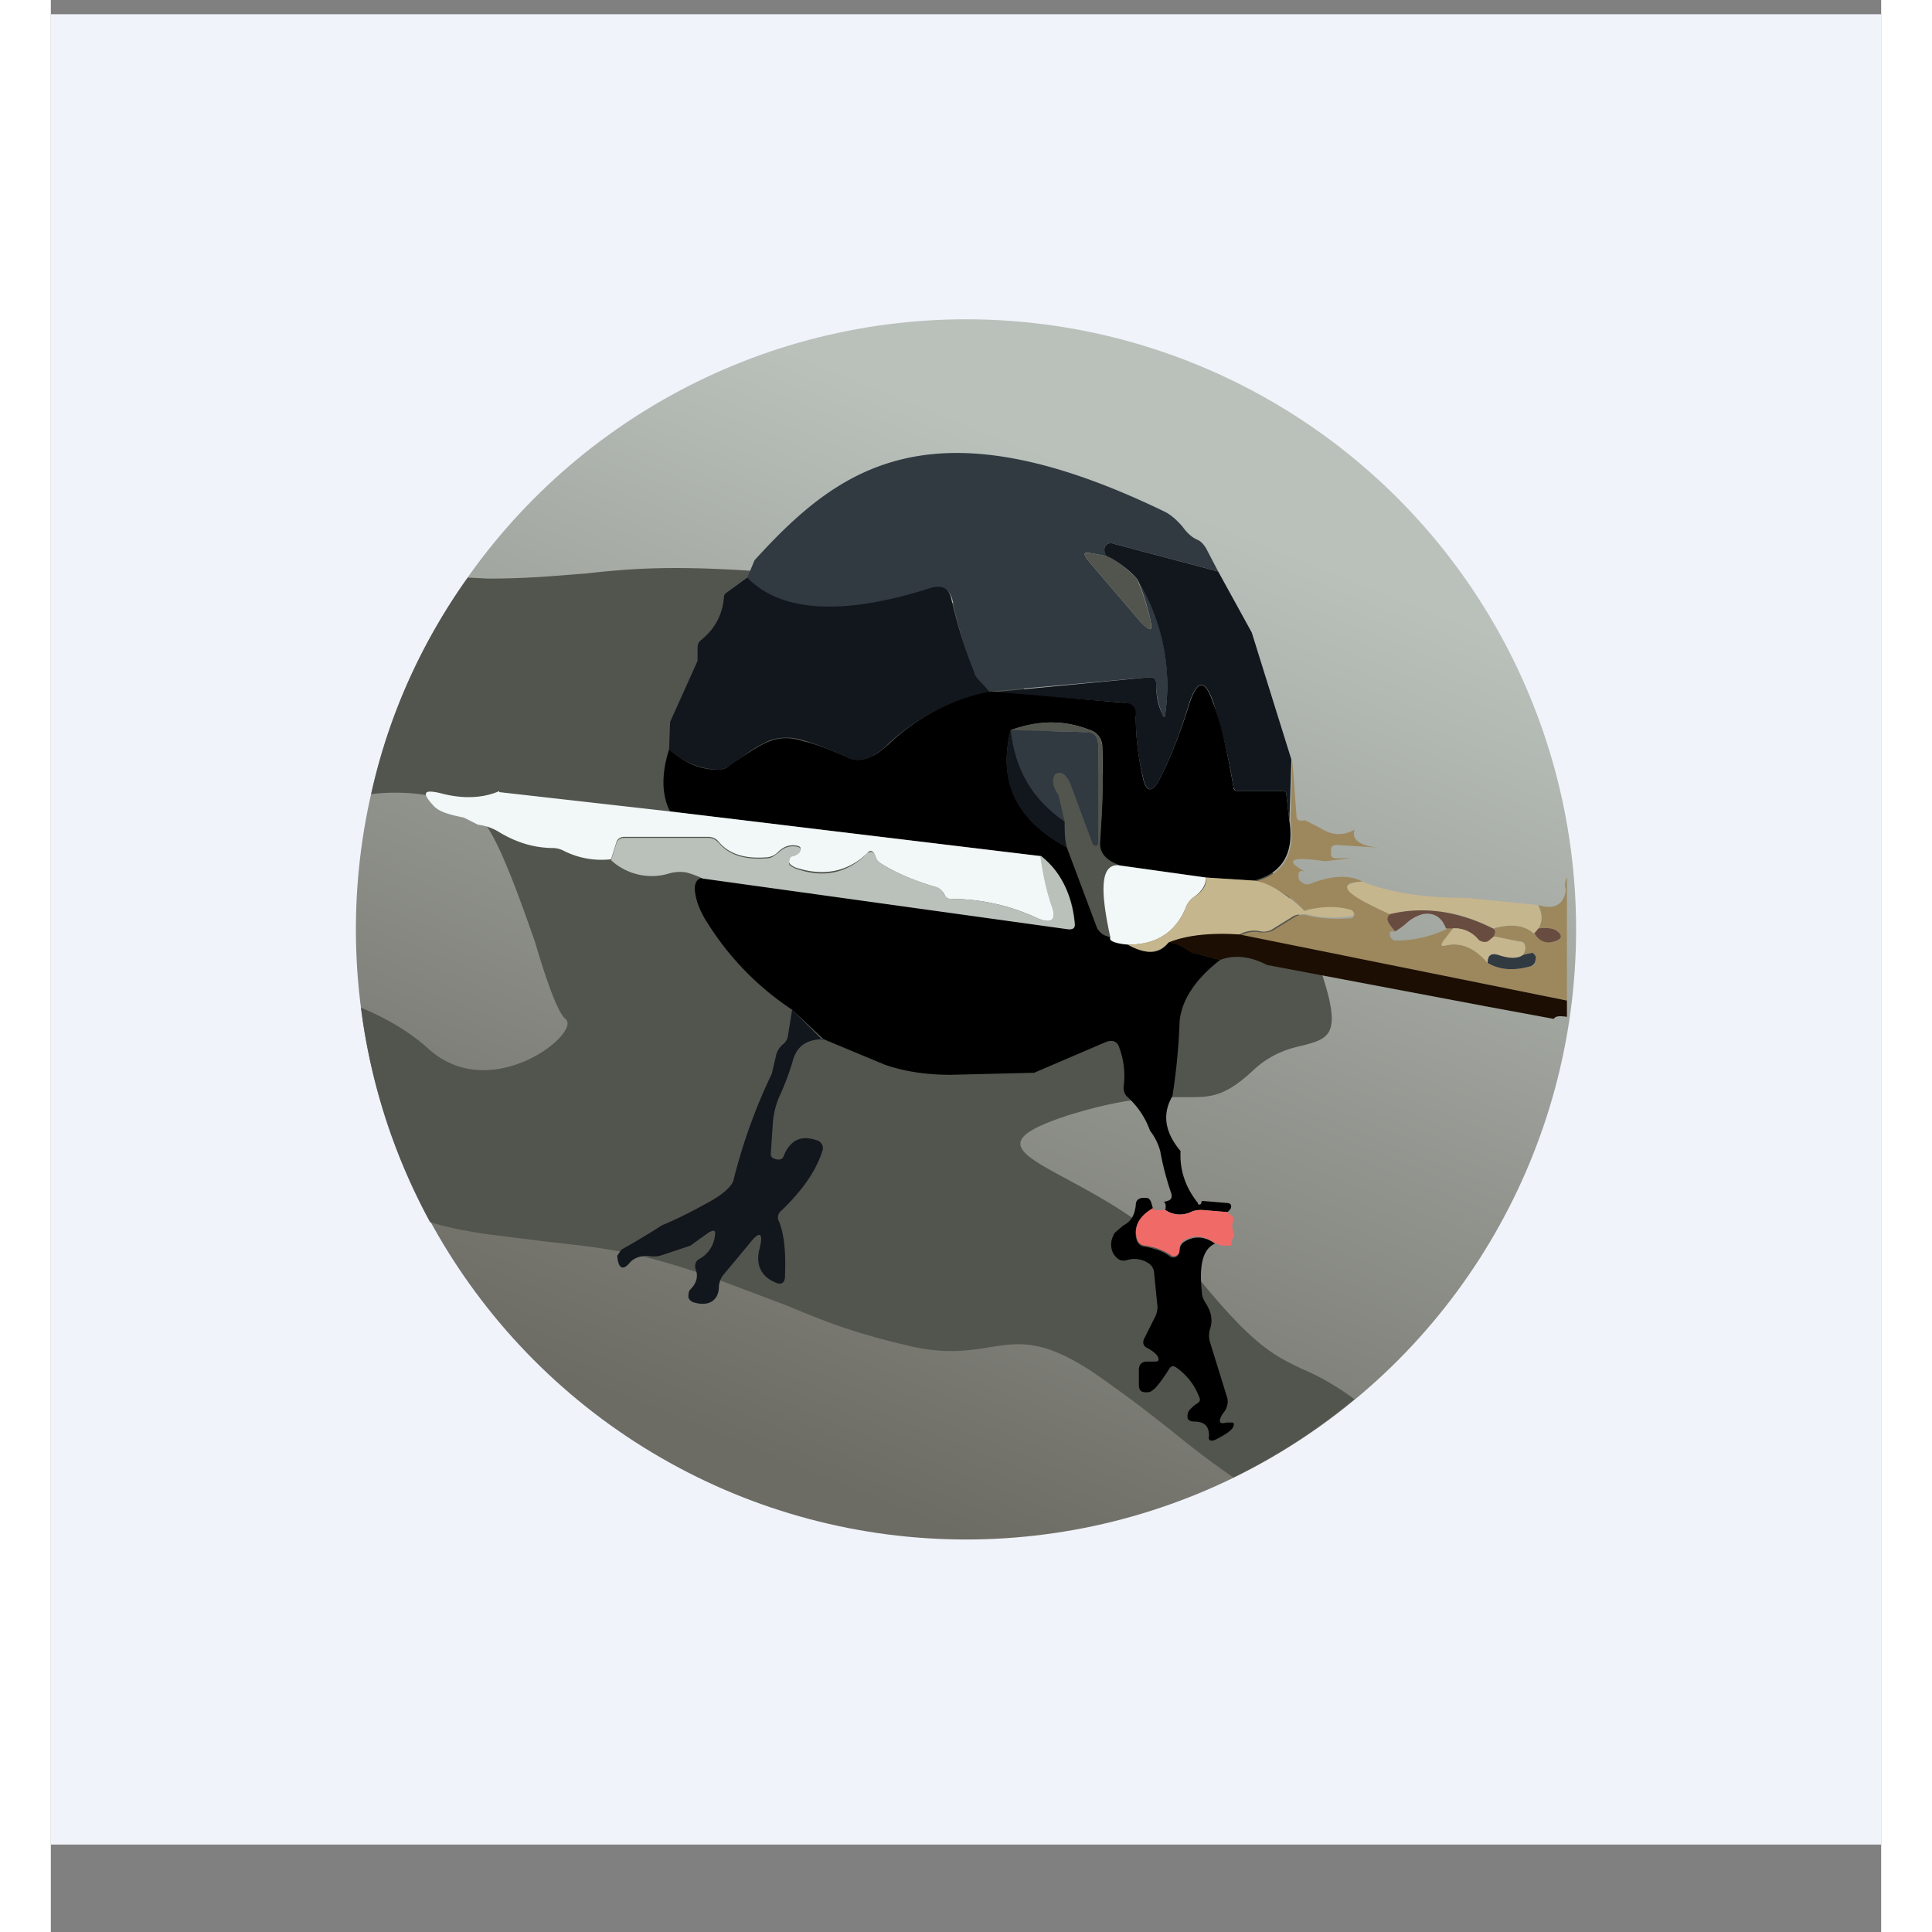 <!-- by TradingView --><svg width="18" height="18" viewBox="0 0 18 19" xmlns="http://www.w3.org/2000/svg"><rect x="0" y="0" width="18" height="19" fill="#808080" stroke="none"/><path fill="#F0F3FA" d="M0 .14h18v18H0z"/><circle cx="9" cy="9.14" r="6" fill="url(#a)"/><path d="m4.1 5.68.2.01c.41 0 .69-.03.96-.05.54-.06 1.06-.1 2.51.05 1.44.16 1.58.52 1.75.96.09.23.19.47.48.72.3.26.63.4.94.52.55.22 1.08.43 1.43 1.33.37.95.24.98-.05 1.06-.14.03-.32.08-.5.25-.29.27-.43.26-.67.26-.23 0-.54-.01-1.15.18-.73.24-.5.36 0 .63.37.2.89.48 1.27.95.56.69.76.78 1.03.91.14.06.3.14.52.3a6 6 0 0 1-1.19.77 8.2 8.2 0 0 1-.56-.42c-.2-.16-.43-.34-.7-.53-.58-.42-.83-.38-1.14-.33-.2.03-.42.07-.77-.01-.57-.13-.86-.25-1.22-.4l-.77-.29c-.71-.24-.97-.27-1.6-.34l-.56-.07c-.22-.03-.41-.07-.58-.12a5.96 5.96 0 0 1-.68-2.11c.22.09.46.22.67.41.62.55 1.51-.17 1.34-.3-.08-.07-.19-.39-.3-.76-.14-.4-.3-.85-.45-1.1-.24-.37-.85-.39-1.16-.35.17-.78.5-1.5.95-2.13Z" fill="#52554E"/><path d="M10.97 5.04c.05.03.1.07.16.14.05.07.1.11.15.13.04.02.06.05.08.08l.12.23-1.02-.27c-.05-.02-.09 0-.1.05l.03.07-.16-.03c-.07-.01-.08 0-.04.06l.53.62c.1.1.12.09.09-.04a2.44 2.44 0 0 0-.13-.4 2 2 0 0 1 .28 1.34c0 .04-.02.04-.03 0a.73.73 0 0 1-.06-.3c0-.04-.02-.06-.06-.06l-1.57.14a.64.64 0 0 1-.16-.18 4.5 4.5 0 0 1-.21-.71c-.03-.12-.1-.16-.21-.12-.87.27-1.48.23-1.81-.11l.07-.17c.82-.9 1.73-1.6 4.05-.47Z" fill="#313941"/><path d="m11.48 5.62.33.6.39 1.25-.02.6-.03-.26c0-.02-.01-.03-.04-.03h-.43c-.03 0-.04-.01-.05-.04a5.4 5.4 0 0 0-.2-.84c-.08-.22-.15-.22-.23 0-.1.33-.2.58-.3.77-.07.13-.13.12-.16-.03a2.43 2.43 0 0 1-.07-.59c0-.09-.04-.13-.12-.14l-1.31-.1 1.57-.15c.04 0 .06.02.06.06 0 .1.01.2.06.3.01.04.03.04.03 0a2 2 0 0 0-.28-1.33.93.93 0 0 0-.3-.22.36.36 0 0 1-.02-.07c.01-.05.05-.07.1-.05l1.02.27Z" fill="#12161D"/><path d="M10.39 5.47c.11.05.2.13.29.22.06.14.1.27.13.39.03.13 0 .14-.09.04l-.53-.62c-.04-.05-.03-.07.04-.06l.16.03Z" fill="#52554E"/><path d="M6.85 5.68c.33.34.94.38 1.81.1.12-.03.18.01.2.13.05.22.12.45.22.7.01.05.07.1.16.2a2 2 0 0 0-1 .5.68.68 0 0 1-.17.13c-.08.04-.15.04-.21.02-.2-.09-.35-.15-.46-.18a.53.53 0 0 0-.33 0 1.4 1.4 0 0 0-.28.17l-.12.08a.19.19 0 0 1-.1.04.76.76 0 0 1-.49-.2l.01-.27.27-.6v-.11c0-.04 0-.07.04-.1a.58.58 0 0 0 .22-.43l.01-.02.22-.16Z" fill="#12161D"/><path d="M12.18 8.07c.05.32-.07.52-.35.59l-.47-.03-.85-.12c-.14-.05-.2-.13-.2-.23.04-.32.04-.64.03-.94a.17.17 0 0 0-.12-.16c-.25-.1-.51-.1-.78 0-.13.5.06.89.55 1.15l.3.8c.02.03.04.05.08.07l.05.02c-.01.04.05.06.18.07.17.1.3.1.39-.02.06 0 .1.02.14.04l.1.06.27.07c-.26.2-.39.42-.4.62a6.04 6.04 0 0 1-.07.72c-.1.17-.08.35.08.54-.01.19.05.36.17.51 0 .02.02.02.03.01l.01-.03.24.02c.04 0 .06.02.04.06a.1.1 0 0 1-.03.03l-.24-.02c-.04 0-.08 0-.12.02a.26.26 0 0 1-.25-.02c.01-.05 0-.08-.02-.08.07-.01.09-.03.08-.08a2.87 2.87 0 0 1-.11-.42.57.57 0 0 0-.1-.2.82.82 0 0 0-.22-.33.12.12 0 0 1-.04-.1.8.8 0 0 0-.04-.38c-.02-.07-.07-.09-.14-.06l-.7.3-.82.02c-.23 0-.45-.03-.65-.1l-.6-.25-.31-.29a2.8 2.8 0 0 1-.83-.85.86.86 0 0 1-.1-.2c-.05-.16-.03-.24.06-.25l3.6.5c.03.01.05 0 .05-.04a.93.93 0 0 0-.33-.67l-3.65-.44c-.08-.15-.09-.36-.01-.61.15.13.3.2.48.2.04 0 .08-.01.11-.04l.12-.08c.12-.08.22-.14.28-.16.1-.04.21-.04.33 0 .1.02.26.08.46.17.06.02.13.02.21-.02.05-.02.1-.06.17-.12a2 2 0 0 1 1-.52l1.3.11c.1 0 .14.05.13.14 0 .18.02.38.07.6.03.14.09.15.16.02.1-.19.2-.44.3-.76.08-.23.15-.23.23 0 .08.2.14.48.2.83 0 .03.02.04.05.04h.43c.03 0 .04.01.04.03l.03.26Z"/><path d="M10.5 8.51c-.17-.02-.2.22-.08.7l-.05-.01a.11.11 0 0 1-.07-.07l-.3-.8a.64.64 0 0 1-.03-.25l-.06-.26c.03.08.06.13.1.14.05.01.07 0 .08-.05a.33.33 0 0 0-.07-.22l.23.62.03.01c.01 0 .02 0 .02-.02v-.97c0-.08-.04-.12-.12-.13l-.74-.02c.27-.1.53-.1.78 0 .07.02.11.08.12.16.01.3 0 .62-.02.94-.01.1.05.18.19.23Z" fill="#52554E"/><path d="M10.02 7.69c-.03-.05-.05-.08-.09-.09-.04 0-.06.01-.07.05-.01.05 0 .1.05.17l.06.26a1.2 1.2 0 0 1-.53-.9l.74.02c.08 0 .12.05.12.13v.97l-.02.02-.03-.01-.23-.62Z" fill="#313941"/><path d="M9.44 7.18c.04.38.21.68.53.9 0 .1 0 .17.02.25-.5-.26-.68-.65-.55-1.15Z" fill="#12161D"/><path d="m12.32 8.06.16.08c.12.08.23.08.34.02-.03.11.07.17.3.18l-.47-.03c-.03 0-.06.01-.06.04v.05c0 .03.02.04.05.04h.15l-.26.03c-.34-.05-.4-.01-.2.1-.04-.01-.06 0-.06.03 0 .04 0 .06.04.08.02.02.05.02.08.01.2-.08.38-.09.51-.02-.27.01-.18.12.27.32-.04.04-.02.1.05.17-.04 0-.06 0-.05.02v.03c.02.03.03.04.06.04.17 0 .34-.04.49-.11 0-.01.03-.02.07-.01l-.1.13c-.02.03-.02.05.02.04.15-.04.3.02.42.17.12.07.26.08.43.03.03 0 .04-.03.04-.06s0-.05-.03-.07l-.09.02a.2.2 0 0 0 .02-.06c0-.04-.01-.07-.05-.07l-.26-.05c.02-.04.02-.07 0-.08.18-.05.3-.03.4.05.05.08.13.1.22.07.05-.02.05-.05.02-.08-.04-.04-.1-.05-.2-.04.04-.07.04-.14 0-.23.15.05.25 0 .27-.15a.14.14 0 0 1 .01-.12v1.21L11.7 9.2a.29.29 0 0 1 .2-.03c.05 0 .08 0 .12-.02l.21-.13a.16.16 0 0 1 .12-.02c.15.04.3.04.45.03l.02-.03c0-.02 0-.03-.02-.03a.68.68 0 0 0-.44 0c-.01 0-.03 0-.04-.02a.92.92 0 0 0-.48-.28c.28-.07.4-.27.35-.59l.02-.6.04.54c0 .03.01.05.04.05h.04Z" fill="#9D885E"/><path d="m4.41 7.79 1.68.19 3.65.44c.02.2.06.36.1.46.06.17.01.22-.16.14a2 2 0 0 0-.83-.18.06.06 0 0 1-.06-.04.17.17 0 0 0-.03-.04.15.15 0 0 0-.07-.04c-.2-.06-.37-.13-.53-.23a.11.11 0 0 1-.04-.04L8.1 8.4c-.02-.04-.05-.04-.07-.01-.2.19-.44.23-.71.14-.04-.02-.05-.03-.06-.05 0-.04.01-.06.05-.07.03 0 .04-.02.05-.03.02-.03.02-.05-.01-.06-.07-.02-.14 0-.2.06a.17.17 0 0 1-.1.05c-.22.02-.38-.03-.48-.15a.13.13 0 0 0-.1-.05h-.83c-.04 0-.07.02-.08.06l-.05.16a.82.82 0 0 1-.46-.08.25.25 0 0 0-.1-.03c-.19 0-.36-.05-.53-.15a.52.52 0 0 0-.22-.08l-.14-.07c-.15-.03-.25-.06-.3-.12-.11-.12-.1-.16.07-.12.22.06.42.05.58-.02Z" fill="#F2F8F8"/><path d="M9.74 8.42c.19.15.3.37.33.67 0 .04-.02.05-.06.05l-3.6-.5a.9.9 0 0 0-.16-.06.38.38 0 0 0-.17.01.59.59 0 0 1-.57-.13l.05-.16c.01-.04.04-.06.08-.06h.83c.04 0 .07.02.1.05.1.12.26.17.48.15.04 0 .07-.03.1-.05.06-.06.13-.08.2-.06.03.01.03.03.01.06l-.05.03c-.04 0-.05.03-.05.07 0 .02.02.03.06.05.27.1.51.05.7-.14.03-.03.06-.03.08 0l.02.05.04.04c.16.1.34.17.53.23.03 0 .06.02.07.04l.03.04c.01.02.03.04.06.04a2 2 0 0 1 .83.18c.17.08.22.03.15-.14-.03-.1-.07-.25-.1-.46Z" fill="#BAC1BB"/><path d="m10.5 8.51.86.12c0 .07-.04.14-.13.2a.22.22 0 0 0-.07.1c-.1.24-.29.36-.56.36-.13-.01-.2-.04-.18-.07-.11-.5-.09-.73.09-.71Z" fill="#F2F8F8"/><path d="M11.83 8.66c.15.02.3.12.48.28.01.02.03.02.04.01.17-.04.31-.04.44 0 .02.01.02.02.02.04 0 .01 0 .02-.02.02-.15.02-.3.02-.45-.02-.04 0-.08 0-.12.02l-.21.13a.16.16 0 0 1-.11.02.29.29 0 0 0-.21.03c-.3-.01-.53.01-.7.08-.09.11-.22.12-.4.02.28 0 .47-.12.57-.36a.22.22 0 0 1 .07-.1c.1-.06.14-.13.13-.2l.47.03ZM12.9 8.67c.24.1.58.16 1.02.16l.7.07c.05.09.05.16.01.23l-.05.05c-.08-.08-.21-.1-.4-.05a1.45 1.45 0 0 0-1.01-.14c-.45-.2-.54-.3-.27-.32Z" fill="#C6B68D"/><path d="M14.18 9.13c.03.01.03.04.01.08a.18.18 0 0 1-.06.05.09.09 0 0 1-.1-.03.3.3 0 0 0-.24-.1h-.07c-.04-.11-.12-.16-.23-.14a.4.4 0 0 0-.16.09.72.72 0 0 1-.11.08c-.07-.08-.1-.13-.05-.17.33-.08.67-.03 1.01.14Z" fill="#694C40"/><path d="m14.2 9.21.24.05c.05 0 .06.03.06.07a.2.2 0 0 1-.02.06c-.05.04-.14.04-.25 0-.07-.02-.1 0-.1.08-.13-.15-.27-.21-.42-.17-.04 0-.04 0-.02-.04l.1-.13a.3.3 0 0 1 .24.1c.02.03.06.04.1.03l.06-.05Z" fill="#C6B68D"/><path d="m14.59 9.18.04-.05c.1-.01.16 0 .2.04.03.03.03.06-.02.08-.1.04-.17.01-.22-.07Z" fill="#694C40"/><path d="m11.69 9.19 3.22.65V10c-.07-.01-.11-.01-.13.02l-.65-.12-2.17-.41c-.17-.09-.33-.1-.46-.05l-.28-.07-.1-.06a.39.39 0 0 0-.13-.04c.17-.07.4-.1.7-.08Z" fill="#1C0E03"/><path d="m14.48 9.39.09-.02c.03.02.04.04.03.07 0 .03-.02.05-.04.06-.17.05-.31.04-.43-.03 0-.07.03-.1.1-.08.11.04.2.04.25 0Z" fill="#313941"/><path d="M7.6 10.22c-.17 0-.26.07-.3.2a2.5 2.5 0 0 1-.12.33.81.81 0 0 0-.08.3l-.02.3c0 .02.01.04.05.05.04.01.07 0 .08-.04.07-.16.18-.2.34-.14.03.02.05.05.04.09-.06.2-.2.4-.41.6a.08.08 0 0 0-.02.1c.05.12.07.3.06.54 0 .07-.04.09-.1.06-.14-.06-.19-.18-.15-.33.04-.16 0-.18-.1-.05l-.25.3a.21.21 0 0 0-.05.12c0 .14-.1.2-.24.16a.08.08 0 0 1-.06-.05c0-.03 0-.06.02-.08.06-.06.08-.13.05-.2-.01-.04 0-.08.04-.1a.3.3 0 0 0 .15-.22c.01-.06 0-.07-.06-.04l-.18.13-.3.1a.3.3 0 0 1-.12 0c-.07 0-.13.02-.17.06-.07.09-.12.07-.13-.06l.04-.06a7.45 7.45 0 0 0 .4-.24c.17-.07.34-.16.5-.25.1-.06.17-.12.2-.18a5.44 5.44 0 0 1 .38-1.06l.04-.17a.2.2 0 0 1 .07-.12.13.13 0 0 0 .05-.09l.04-.25.3.3Z" fill="#12161D"/><path d="M10.84 11.9c-.14.07-.2.17-.16.3.01.03.04.06.08.06.1.02.19.05.25.1.02.01.05.01.07-.01l.02-.06a.1.1 0 0 1 .05-.08c.1-.06.2-.05.3.02-.12.05-.16.21-.13.48 0 .04.02.08.04.11.05.08.07.16.04.25a.22.22 0 0 0 0 .13l.17.55c.01.04 0 .08-.02.12l-.03.04c-.04.07-.03.1.04.08a.5.5 0 0 1 .04 0c.03 0 .04 0 .03.04-.02.04-.08.08-.18.13-.05.02-.07 0-.06-.04 0-.1-.05-.14-.15-.14-.05 0-.07-.03-.06-.07 0-.03.03-.06.08-.1.04-.02.05-.04.03-.08a.62.62 0 0 0-.22-.28c-.03-.02-.05-.02-.07.01-.09.14-.15.22-.2.23-.07.01-.1-.01-.1-.07v-.15c0-.05.03-.08.08-.08h.08c.03 0 .04-.01.03-.04-.01-.03-.05-.06-.1-.09-.05-.02-.06-.06-.03-.11l.1-.2a.21.21 0 0 0 .02-.13l-.03-.3a.12.12 0 0 0-.06-.1.25.25 0 0 0-.2-.03c-.06.02-.1 0-.14-.06a.19.19 0 0 1 0-.18c0-.02.04-.05.1-.1.08-.04.11-.11.12-.2 0-.04.02-.06.06-.07h.04c.03 0 .04.02.05.04l.02.07Z"/><path d="M10.84 11.9h.12c.08.05.16.06.25.02a.23.23 0 0 1 .12-.02l.24.02.06.05V12c-.02.05-.01.1.01.15a.15.15 0 0 0-.03.1h-.1l-.07-.03c-.1-.07-.2-.08-.3-.02a.1.1 0 0 0-.04.08c0 .03 0 .05-.02.06-.02.02-.05.02-.07 0a.61.61 0 0 0-.25-.09.09.09 0 0 1-.08-.07c-.03-.12.02-.22.16-.3Z" fill="#F06B68"/><defs><linearGradient id="a" x1="12.82" y1="5.66" x2="9" y2="15.14" gradientUnits="userSpaceOnUse"><stop stop-color="#BAC1BB"/><stop offset="1" stop-color="#6C6B64"/></linearGradient></defs></svg>